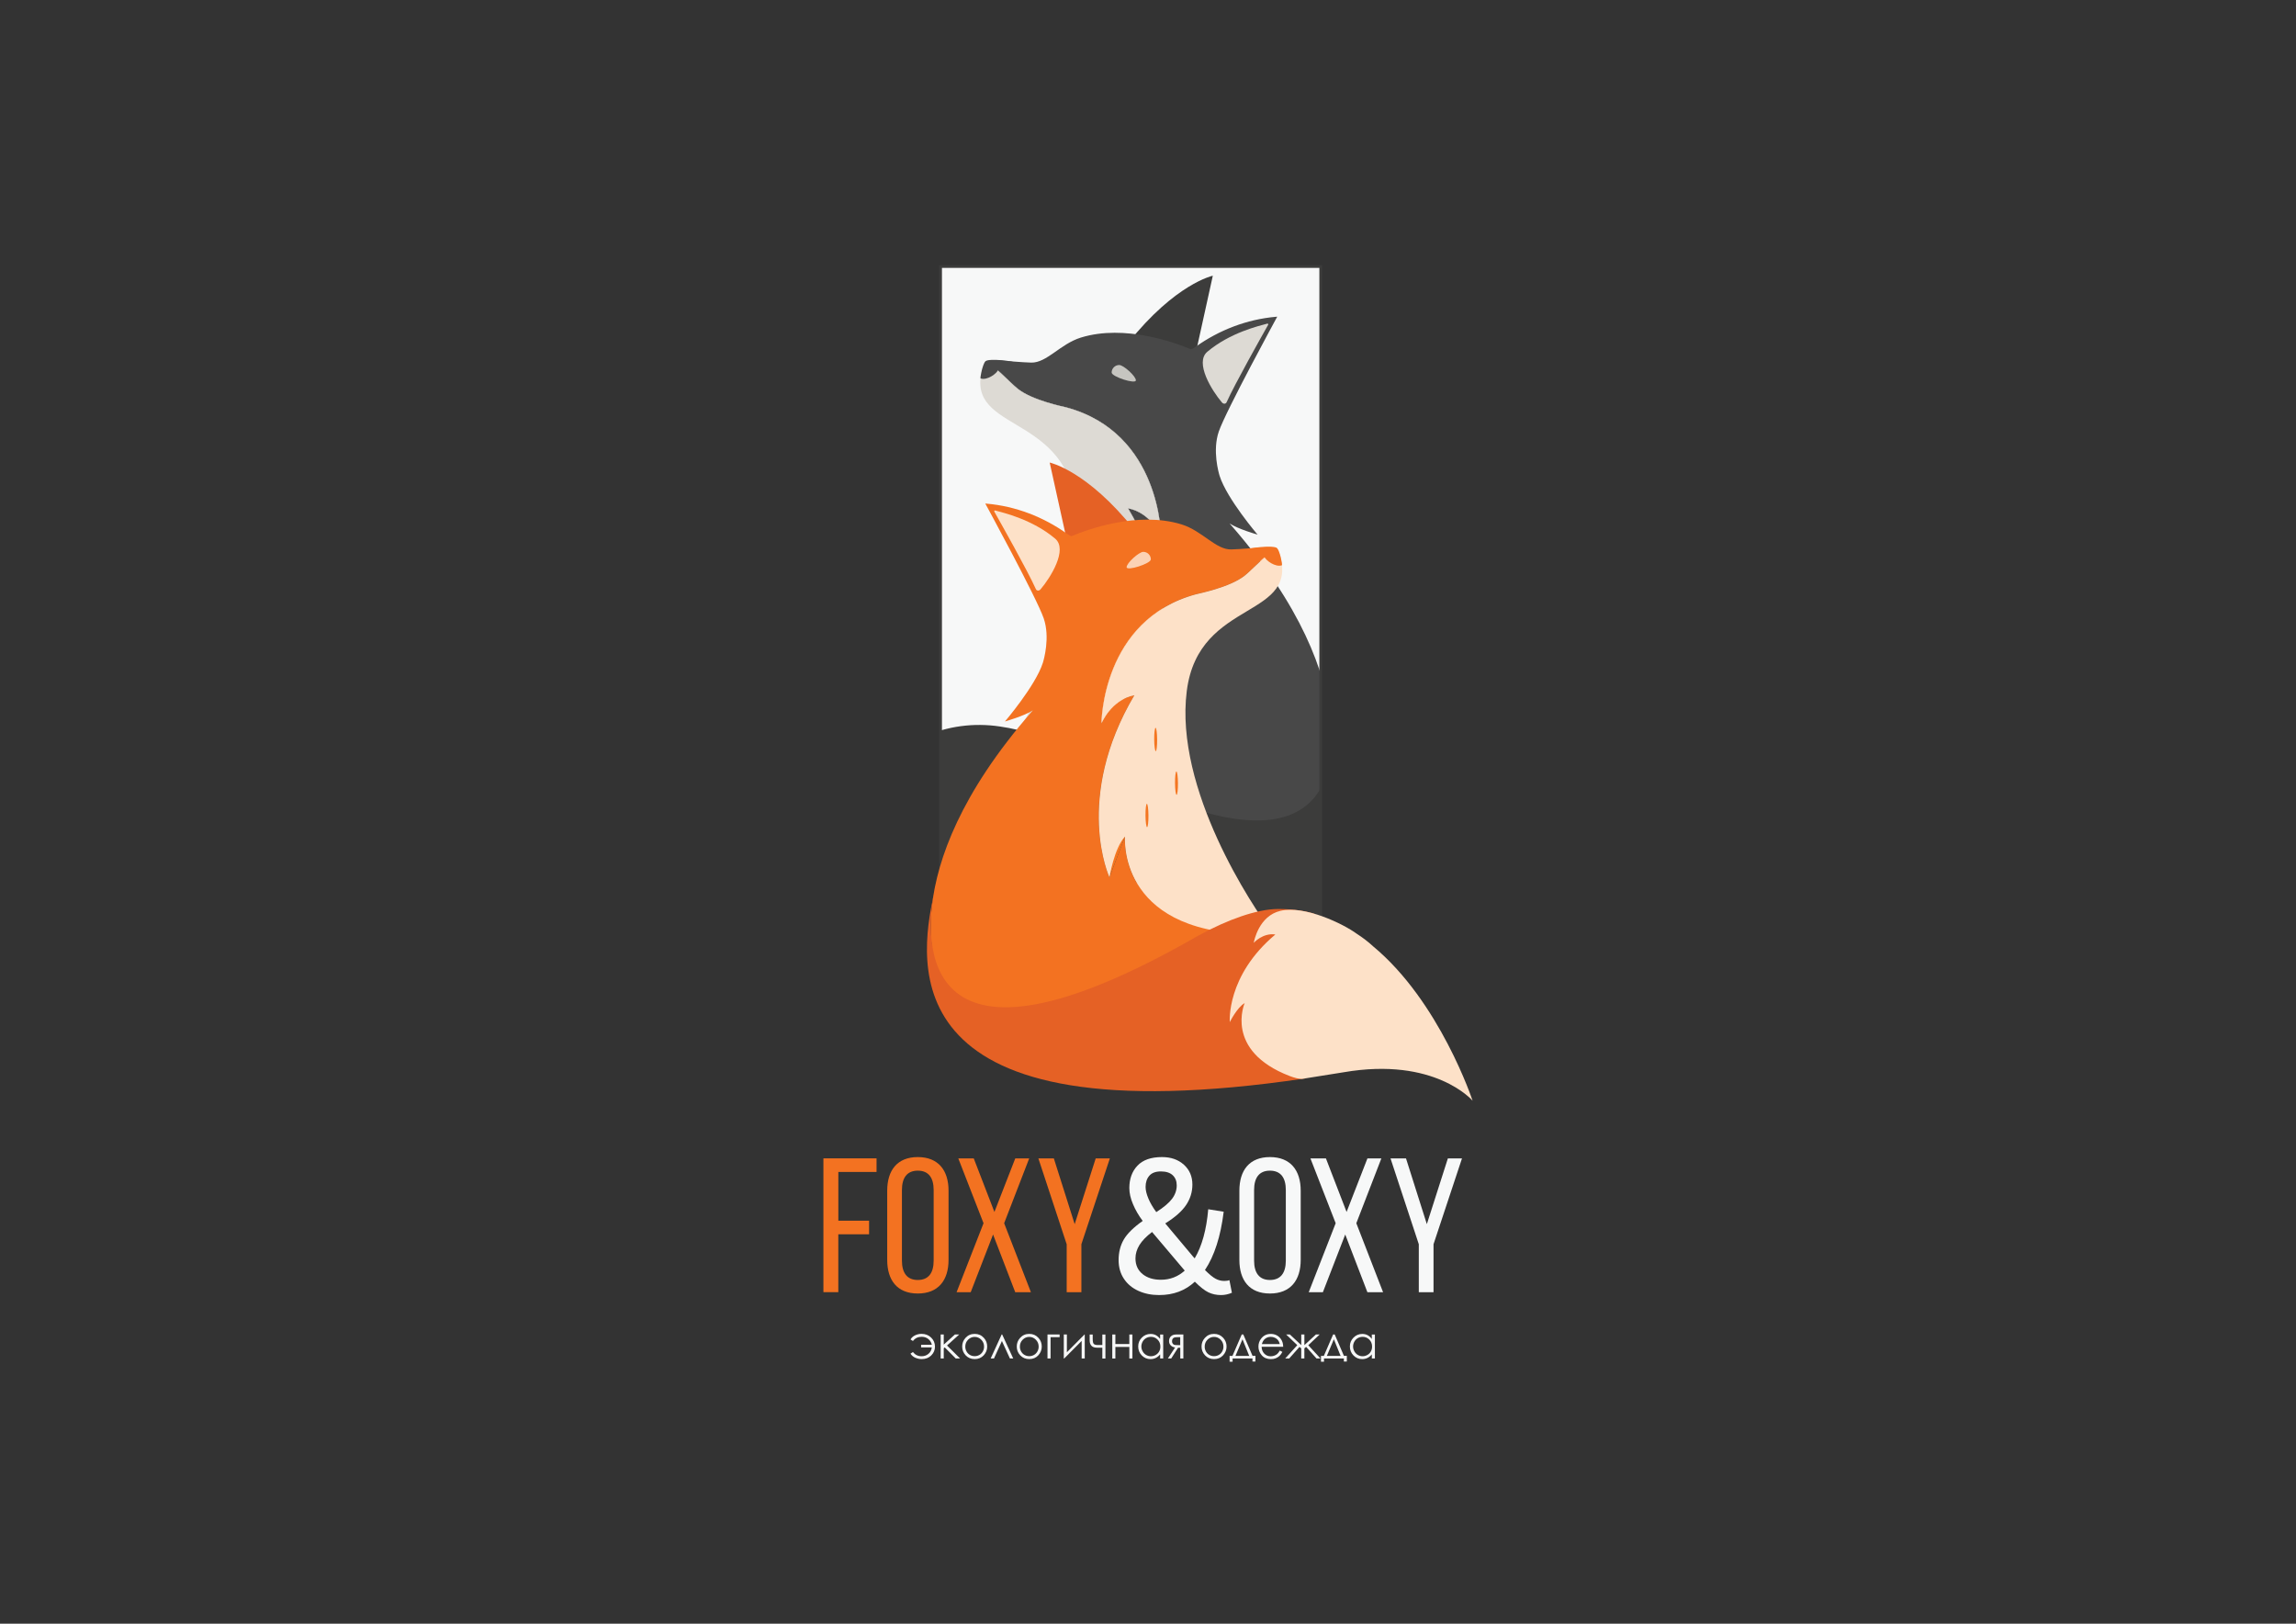 <?xml version="1.0" encoding="UTF-8"?>
<svg id="Layer_1" data-name="Layer 1" xmlns="http://www.w3.org/2000/svg" xmlns:xlink="http://www.w3.org/1999/xlink" viewBox="0 0 841.89 595.28">
  <rect x="0" y="0" width="841.89" height="595.28" fill="#333333" stroke="none"/>
  <defs>
    <style>
      .cls-1 {
        fill: #fffef6;
        opacity: .69;
      }

      .cls-1, .cls-2, .cls-3, .cls-4, .cls-5, .cls-6, .cls-7, .cls-8, .cls-9, .cls-10 {
        stroke-width: 0px;
      }

      .cls-2 {
        fill: #e56125;
      }

      .cls-3 {
        fill: #fde1c8;
      }

      .cls-4 {
        fill: #f37221;
      }

      .cls-5, .cls-11 {
        fill: none;
      }

      .cls-6 {
        fill: #3c3c3b;
      }

      .cls-7 {
        fill: #f47621;
      }

      .cls-8 {
        fill: #484848;
      }

      .cls-9 {
        fill: #f7f8f8;
      }

      .cls-10 {
        fill: #dddad4;
      }

      .cls-12 {
        clip-path: url(#clippath);
      }

      .cls-11 {
        stroke: #3c3c3b;
        stroke-miterlimit: 10;
      }
    </style>
    <clipPath id="clippath">
      <rect class="cls-5" x="344.74" y="96.06" width="139.66" height="259.74"/>
    </clipPath>
  </defs>
  <g>
    <g>
      <path class="cls-4" d="M318.67,447.53v4.97h-11.28v21.23h-5.46v-49.05h19.48v4.97h-14.01v17.87h11.28Z"/>
      <path class="cls-4" d="M325.32,436.53c0-7.5,3.71-12.33,11.21-12.33s11.28,4.83,11.28,12.33v25.36c0,7.43-3.71,12.33-11.28,12.33s-11.21-4.9-11.21-12.33v-25.36ZM330.72,462.18c0,4.48,1.89,7.08,5.82,7.08s5.81-2.59,5.81-7.08v-25.92c0-4.41-1.82-7.08-5.81-7.08s-5.82,2.66-5.82,7.08v25.92Z"/>
      <path class="cls-4" d="M364.14,452.58l-8.2,21.16h-5.18l9.88-25.29-9.25-23.75h5.67l7.57,19.62,7.64-19.62h5.11l-9.18,23.75,9.81,25.29h-5.75l-8.13-21.16Z"/>
      <path class="cls-4" d="M391.12,456.15l-10.37-31.46h5.67l7.64,24.1,7.71-24.1h5.19l-10.44,31.46v17.59h-5.39v-17.59Z"/>
      <path class="cls-9" d="M417.42,473.25c-2.27-1.03-4.04-2.51-5.32-4.45-1.29-1.94-1.93-4.21-1.93-6.83,0-2.85.63-5.36,1.89-7.53,1.26-2.17,3.57-4.45,6.94-6.83-1.5-2.01-2.69-4.06-3.57-6.17-.89-2.1-1.33-4.06-1.33-5.89,0-3.36.99-6.1,2.98-8.2,1.98-2.1,4.99-3.15,9-3.15,3.27,0,5.94.93,8.02,2.8,2.08,1.87,3.12,4.3,3.12,7.29,0,2.71-.77,5.21-2.31,7.5-1.54,2.29-4.09,4.53-7.64,6.73l10.16,12.12.63.7c2.66-4.48,4.32-10.49,4.97-18.01l5.67.91c-1.12,9.06-3.41,16.19-6.87,21.37,1.59,1.59,2.88,2.65,3.89,3.19,1,.54,2.07.81,3.19.81.79,0,1.42-.09,1.89-.28l.91,4.62c-1.31.56-2.64.84-3.99.84-1.68,0-3.21-.33-4.59-.98-1.38-.65-3.05-1.96-5.01-3.92-3.5,3.27-7.87,4.9-13.1,4.9-2.8,0-5.34-.51-7.6-1.54ZM418.93,467.08c1.73,1.4,3.97,2.1,6.73,2.1,3.36,0,6.28-1.12,8.76-3.36l-.84-.98-11.14-13.17c-2.1,1.59-3.64,3.18-4.62,4.76-.98,1.59-1.47,3.22-1.47,4.9,0,2.43.86,4.34,2.59,5.75ZM421.07,439.37c.68,1.61,1.65,3.28,2.91,5.01,2.71-1.73,4.64-3.35,5.78-4.87,1.14-1.52,1.72-3.16,1.72-4.94,0-1.54-.49-2.78-1.47-3.71-.98-.93-2.43-1.4-4.34-1.4s-3.33.53-4.24,1.58-1.37,2.42-1.37,4.1c0,1.22.34,2.63,1.02,4.24Z"/>
      <path class="cls-9" d="M454.45,436.53c0-7.5,3.71-12.33,11.21-12.33s11.28,4.83,11.28,12.33v25.36c0,7.43-3.71,12.33-11.28,12.33s-11.21-4.9-11.21-12.33v-25.36ZM459.85,462.18c0,4.48,1.89,7.08,5.81,7.08s5.82-2.59,5.82-7.08v-25.92c0-4.41-1.82-7.08-5.82-7.08s-5.81,2.66-5.81,7.08v25.92Z"/>
      <path class="cls-9" d="M493.27,452.58l-8.2,21.16h-5.19l9.88-25.29-9.25-23.75h5.68l7.57,19.62,7.64-19.62h5.11l-9.18,23.75,9.81,25.29h-5.75l-8.13-21.16Z"/>
      <path class="cls-9" d="M520.24,456.15l-10.37-31.46h5.68l7.64,24.1,7.71-24.1h5.18l-10.44,31.46v17.59h-5.4v-17.59Z"/>
    </g>
    <g>
      <path class="cls-9" d="M337.75,493.98v-.98h3.93c-.19-.85-.62-1.55-1.3-2.1s-1.49-.81-2.43-.81c-1.35,0-2.41.51-3.19,1.54l-.9-.56c.37-.65.92-1.16,1.67-1.52.75-.36,1.54-.54,2.36-.54,1.43,0,2.6.46,3.54,1.37.93.91,1.4,2.02,1.4,3.33,0,1.24-.45,2.31-1.36,3.21-.9.9-2.07,1.35-3.49,1.35-.83,0-1.61-.17-2.37-.5-.75-.33-1.34-.83-1.76-1.5l.9-.59c.82,1.03,1.88,1.54,3.18,1.54.98,0,1.82-.3,2.52-.89.7-.59,1.11-1.38,1.22-2.36h-3.93Z"/>
      <path class="cls-9" d="M344.92,489.25h1.13v3.71l4.08-3.71h1.58l-4.46,4.03,4.81,4.77h-1.6l-4.05-4.07-.36.32v3.75h-1.13v-8.8Z"/>
      <path class="cls-9" d="M357.4,489.02c1.35,0,2.48.49,3.37,1.47.81.89,1.21,1.95,1.21,3.18s-.43,2.3-1.28,3.22c-.86.92-1.96,1.38-3.3,1.38s-2.45-.46-3.31-1.38c-.86-.92-1.28-1.99-1.28-3.22s.4-2.27,1.21-3.17c.89-.99,2.02-1.48,3.38-1.48ZM357.39,490.13c-.94,0-1.75.35-2.43,1.04s-1.01,1.54-1.01,2.52c0,.64.15,1.23.46,1.78.31.55.72.97,1.25,1.27.52.3,1.1.45,1.73.45s1.2-.15,1.73-.45c.52-.3.94-.72,1.25-1.27s.46-1.14.46-1.78c0-.99-.34-1.83-1.02-2.52s-1.49-1.04-2.42-1.04Z"/>
      <path class="cls-9" d="M371.52,498.05h-1.2l-2.94-6.41-2.92,6.41h-1.21l4.03-8.8h.2l4.05,8.8Z"/>
      <path class="cls-9" d="M377.41,489.02c1.36,0,2.48.49,3.37,1.47.81.89,1.21,1.95,1.21,3.18s-.43,2.3-1.28,3.22-1.96,1.38-3.3,1.38-2.45-.46-3.31-1.38c-.86-.92-1.28-1.99-1.28-3.22s.4-2.27,1.22-3.17c.89-.99,2.02-1.48,3.38-1.48ZM377.41,490.13c-.94,0-1.75.35-2.43,1.04s-1.01,1.54-1.01,2.52c0,.64.15,1.23.46,1.78.31.55.72.97,1.25,1.27.52.3,1.1.45,1.73.45s1.2-.15,1.73-.45c.52-.3.94-.72,1.25-1.27.31-.55.46-1.14.46-1.78,0-.99-.34-1.83-1.02-2.52-.68-.7-1.49-1.04-2.42-1.04Z"/>
      <path class="cls-9" d="M385.22,490.24v7.8h-1.13v-8.8h4.45v.99h-3.31Z"/>
      <path class="cls-9" d="M391.2,489.25v6.51l6.46-6.51h.09v8.8h-1.13v-6.45l-6.41,6.45h-.14v-8.8h1.13Z"/>
      <path class="cls-9" d="M404.2,494.08h-1.99c-.9,0-1.56-.23-2-.7-.43-.46-.65-1.11-.65-1.93v-2.2h1.11v1.59c0,1.02.14,1.66.44,1.9.29.24.77.37,1.44.37h1.65v-3.86h1.13v8.8h-1.13v-3.97Z"/>
      <path class="cls-9" d="M414.1,493.81h-5.12v4.24h-1.13v-8.8h1.13v3.49h5.12v-3.49h1.13v8.8h-1.13v-4.24Z"/>
      <path class="cls-9" d="M426.52,489.25v8.8h-1.12v-1.51c-.47.58-1.01,1.01-1.6,1.3-.59.29-1.24.44-1.94.44-1.25,0-2.31-.45-3.19-1.35-.88-.9-1.32-2-1.32-3.29s.44-2.35,1.33-3.25c.89-.9,1.96-1.35,3.21-1.35.72,0,1.38.15,1.96.46s1.1.77,1.54,1.38v-1.62h1.12ZM421.99,490.11c-.63,0-1.21.16-1.74.46-.53.31-.96.74-1.27,1.3s-.47,1.15-.47,1.78.16,1.21.48,1.78.74,1.01,1.28,1.32,1.11.47,1.72.47,1.21-.16,1.76-.47c.55-.31.98-.73,1.28-1.27s.45-1.13.45-1.8c0-1.02-.33-1.87-1.01-2.55-.67-.68-1.5-1.03-2.47-1.03Z"/>
      <path class="cls-9" d="M432.77,494.11h-.81l-2.51,3.94h-1.22l2.65-4.05c-.66-.08-1.19-.33-1.6-.75-.41-.42-.62-.94-.62-1.56,0-.78.24-1.38.71-1.8.47-.43,1.09-.64,1.86-.64h2.68v8.8h-1.13v-3.94ZM432.77,490.23h-.74c-.72,0-1.21.05-1.46.14-.25.09-.44.25-.59.47-.15.22-.22.52-.22.9s.09.66.28.89c.19.23.4.38.63.43.23.05.68.08,1.35.08h.74v-2.92Z"/>
      <path class="cls-9" d="M445.17,489.02c1.36,0,2.48.49,3.37,1.47.81.89,1.21,1.95,1.21,3.18s-.43,2.3-1.28,3.22-1.96,1.38-3.3,1.38-2.45-.46-3.31-1.38c-.86-.92-1.28-1.99-1.28-3.22s.4-2.27,1.22-3.17c.89-.99,2.02-1.48,3.38-1.48ZM445.17,490.13c-.94,0-1.75.35-2.43,1.04s-1.01,1.54-1.01,2.52c0,.64.15,1.23.46,1.78.31.55.72.97,1.25,1.27.52.3,1.1.45,1.73.45s1.2-.15,1.73-.45c.52-.3.94-.72,1.25-1.27.31-.55.46-1.14.46-1.78,0-.99-.34-1.83-1.02-2.52-.68-.7-1.49-1.04-2.42-1.04Z"/>
      <path class="cls-9" d="M451.92,497.08l3.39-7.83h.59l3.38,7.83h1.06v2.09h-1.09v-1.12h-7.28v1.17h-1.11v-2.13h1.07ZM455.59,491l-2.57,6.09h5.04l-2.47-6.09Z"/>
      <path class="cls-9" d="M469.27,495.13l.95.5c-.31.61-.67,1.11-1.08,1.49-.41.38-.87.66-1.38.86s-1.09.3-1.74.3c-1.43,0-2.56-.47-3.37-1.41s-1.21-2-1.21-3.19c0-1.12.34-2.11,1.03-2.98.87-1.11,2.03-1.67,3.49-1.67s2.7.57,3.59,1.71c.64.8.96,1.81.97,3.01h-7.91c.02,1.02.35,1.86.98,2.51.63.65,1.41.98,2.34.98.45,0,.88-.08,1.31-.23.42-.16.78-.36,1.08-.62.3-.26.62-.67.96-1.25ZM469.27,492.76c-.15-.6-.37-1.09-.66-1.45-.29-.36-.67-.65-1.15-.87-.47-.22-.97-.33-1.5-.33-.86,0-1.61.28-2.23.83-.45.4-.8,1.01-1.03,1.82h6.56Z"/>
      <path class="cls-9" d="M477.14,489.25h1.15v3.89l4.21-3.89h1.38l-4.16,3.92,4.47,4.87h-1.45l-3.81-4.25-.65.54v3.71h-1.15v-3.71l-.63-.54-3.78,4.25h-1.46l4.42-4.88-4.08-3.91h1.38l4.16,3.88v-3.88Z"/>
      <path class="cls-9" d="M485.43,497.08l3.39-7.83h.59l3.38,7.83h1.06v2.09h-1.09v-1.12h-7.28v1.17h-1.11v-2.13h1.07ZM489.1,491l-2.57,6.09h5.04l-2.47-6.09Z"/>
      <path class="cls-9" d="M504.14,489.25v8.8h-1.12v-1.51c-.47.58-1.01,1.01-1.6,1.3-.59.29-1.24.44-1.94.44-1.25,0-2.31-.45-3.19-1.35-.88-.9-1.32-2-1.32-3.29s.44-2.35,1.33-3.25c.89-.9,1.96-1.35,3.21-1.35.72,0,1.38.15,1.96.46s1.1.77,1.54,1.38v-1.62h1.12ZM499.62,490.11c-.63,0-1.21.16-1.74.46-.53.31-.96.74-1.27,1.3s-.47,1.15-.47,1.78.16,1.21.48,1.78.74,1.01,1.28,1.32,1.11.47,1.72.47,1.21-.16,1.76-.47c.55-.31.98-.73,1.28-1.27s.45-1.13.45-1.8c0-1.02-.33-1.87-1.01-2.55-.67-.68-1.5-1.03-2.47-1.03Z"/>
    </g>
  </g>
  <g>
    <path class="cls-2" d="M343.1,324.58s0,.01,0,.03c-.22,1.02-.47,2.13-.73,3.35.37-2.05.7-3.31.73-3.38Z"/>
    <g class="cls-12">
      <rect class="cls-9" x="345.03" y="97.85" width="139.43" height="255.54"/>
      <rect class="cls-5" x="344.38" y="96.84" width="140.5" height="259.47"/>
      <g>
        <g>
          <path class="cls-6" d="M438.24,130.41l3.63-16.45,2.84-12.88s-13.68,2.86-31.07,24.68h0s24.6,4.66,24.6,4.66Z"/>
          <path class="cls-7" d="M407.51,287.76s.04-.08.07-.13c-.02.09-.03.13-.03.14,0,0-.01,0-.04-.01Z"/>
          <path class="cls-8" d="M485.27,289.27s18.16-36.99-33.82-96.69c0,0-.58-.66-.58-.67,0,0,0,0,0,0,3.08,2.05,10.26,4.1,10.26,4.1,0,0-11.21-13.11-13.9-21.48-.38-1.2-2.72-9.34-.33-16.32,2.58-7.54,21.43-42.11,21.43-42.11l-.49.04c-10.65.94-20.79,4.84-29.5,11.05-.86.61-1.47.94-1.68.86-5.54-2.34-24.19-9.26-40.3-4.3-7.61,2.35-12.56,9.35-18.26,9.18-7.37-.23-15.52-1.56-16.79-.14-.02.02-.04.04-.04.06,1.95-.41,9.05,7.4,11.96,9.7,5.45,4.29,16.71,6.51,17.79,6.8,34.71,9.36,34.71,47.36,34.71,47.36,0,0-3.45-8.64-12.08-10.36,22.45,38,9.15,66.77,9.15,66.77l-5.7-14.96s.75,8.25-4.2,16.87c-1.04.59-2.05,1.42-3.05,2.5-4.5,4.94-9.41,8.6-14.59,11.19-12.03,6-22.83,1.92-24.18,5.19-2.84,6.87,40.72,49.98,83.89,36.41,4.88-1.53,22.46-5.93,30.31-21.07Z"/>
          <path class="cls-7" d="M407.58,287.62c-.03.05-.05.09-.07.13.03.01.04.01.04.01,0-.01.01-.05.03-.14Z"/>
          <path class="cls-8" d="M371.04,141.74c13.83,16.85,26.81,16.31,34.77,24.53,16.34,16.9-20.22,68.73-29.52,107.12,14.06.18,22.47-3.65,33.56-15.85.99-1.09,2.01-1.91,3.05-2.5,4.95-8.63,4.2-16.87,4.2-16.87l5.7,14.96s13.3-28.78-9.15-66.77c8.64,1.72,12.08,10.36,12.08,10.36,0,0,0-38-34.71-47.36-1.09-.29-12.35-2.51-17.79-6.8-2.91-2.3-10.01-10.11-11.96-9.7-.97,1.37,5.51,3.71,9.76,8.88Z"/>
          <path class="cls-10" d="M442.7,128.96c8.37-7.05,18.94-9.48,21.98-10.32.25-.07.45.19.33.42-1.99,3.52-12.21,21.63-15.24,28.4-.32.72-1.2.69-1.71.09-3.7-4.33-10.08-14.61-5.36-18.59Z"/>
          <path class="cls-7" d="M407.58,287.62c-.03.05-.05.09-.07.13.03.01.04.01.04.01,0-.01.01-.05.03-.14Z"/>
          <path class="cls-10" d="M371.23,273.92c48.86-1.07,45.86-35.75,45.86-35.75h0c4.01,4.31,5.7,14.96,5.7,14.96,0,0,13.3-28.78-9.15-66.77,8.64,1.72,12.08,10.36,12.08,10.36,0,0,0-38-34.71-47.36-1.09-.29-12.35-2.51-17.79-6.8-2.91-2.3-10.01-10.11-11.96-9.7-.21.04-.35.17-.43.4-9.07,25.58,29.24,17.03,33.62,51.58,4.56,35.99-17.22,79.12-24.46,88.67l-5.33.04c2.16.28,4.33.41,6.51.38.03,0,.05,0,.06,0Z"/>
          <path class="cls-7" d="M407.55,287.77s.01-.05.03-.14c-.03.05-.05.09-.07.13.03.01.04.01.04.01Z"/>
          <path class="cls-8" d="M372.62,133.13c-.37-.76-10.08-1.86-11.27-.69-1.03,1.02-2.08,6.18-1.77,6.3,2.31.83,5.97-1.75,6.5-3.29.39-1.14,7.15-1.08,6.55-2.32Z"/>
          <ellipse class="cls-8" cx="405.83" cy="202.57" rx="4.28" ry=".54" transform="translate(199.9 606.71) rotate(-89.53)"/>
          <ellipse class="cls-8" cx="398.2" cy="218.57" rx="4.28" ry=".54" transform="translate(176.34 614.95) rotate(-89.53)"/>
          <ellipse class="cls-8" cx="409.02" cy="230.44" rx="4.28" ry=".54" transform="translate(175.21 637.54) rotate(-89.53)"/>
          <path class="cls-1" d="M407.62,136.58c-.01,1.54,8.87,4.39,8.88,2.86.01-1.54-4.54-5.6-6.08-5.62s-2.79,1.22-2.81,2.76Z"/>
        </g>
        <path class="cls-6" d="M394.63,347.77c-3.09-.46-12.82-24.97-20.29-41.03-.36,5.88-3.74,13.92-17.65,19.26,0,0-.01,0-.03.01-.81.3-1.64.56-2.49.78-.52.13-1.57.29-2.1.23,0,0-13.65-2.16-15.13-2.41-33.52-5.77-47.3,10.44-47.3,10.44,0,0,12-36.37,36.54-56.65,0,0,.02-.02.02-.02,1.71-1.58,3.71-3.11,5.93-4.55,1.56-1.14,3.75-2.43,6.41-3.64,8.75-4.01,18.5-5.26,28.02-3.86,9.42,1.38,15.72,3.84,23.1,7.92.16.05.31.12.46.21,104.61,60.2,99.9.47,97.13-14.96,5.39,25.23,59.03,110.74-92.62,88.28Z"/>
      </g>
    </g>
    <rect class="cls-11" x="344.89" y="97.71" width="139.39" height="258.67"/>
    <g>
      <g>
        <path class="cls-2" d="M391.37,198.91l-3.63-16.45-2.84-12.88s13.68,2.86,31.07,24.68h0s-24.6,4.66-24.6,4.66Z"/>
        <path class="cls-7" d="M422.06,356.27s-.01-.05-.03-.14c.03.05.05.09.07.13-.03.01-.04.01-.04.01Z"/>
        <path class="cls-4" d="M344.34,357.77s-18.16-36.99,33.82-96.69c0,0,.58-.66.58-.67,0,0,0,0,0,0-3.08,2.05-10.26,4.1-10.26,4.1,0,0,11.21-13.11,13.9-21.48.38-1.2,2.72-9.34.33-16.32-2.58-7.54-21.43-42.11-21.43-42.11l.49.04c10.65.94,20.79,4.84,29.5,11.05.86.61,1.47.94,1.68.86,5.54-2.34,24.19-9.26,40.3-4.3,7.61,2.35,12.56,9.35,18.26,9.18,7.37-.23,15.52-1.56,16.79-.14.02.02.04.04.04.06-1.95-.41-9.05,7.4-11.96,9.7-5.45,4.29-16.71,6.51-17.79,6.8-34.71,9.36-34.71,47.36-34.71,47.36,0,0,3.45-8.64,12.08-10.36-22.45,38-9.15,66.77-9.15,66.77l5.7-14.96s-.75,8.25,4.2,16.87c1.04.59,2.05,1.42,3.05,2.5,4.5,4.94,9.41,8.6,14.59,11.19,12.03,6,22.83,1.92,24.18,5.19,2.84,6.87-40.72,49.98-83.89,36.41-4.88-1.53-22.46-5.93-30.31-21.07Z"/>
        <path class="cls-7" d="M422.03,356.13c.03.05.05.09.07.13-.03.01-.04.01-.04.01,0-.01-.01-.05-.03-.14Z"/>
        <path class="cls-7" d="M458.57,210.24c-13.83,16.85-26.81,16.31-34.77,24.53-16.34,16.9,25.43,69.26,34.74,107.65-14.06.18-27.68-4.18-38.78-16.38-.99-1.09-2.01-1.91-3.05-2.5-4.95-8.63-4.2-16.87-4.2-16.87l-5.7,14.96s-13.3-28.78,9.15-66.77c-8.64,1.72-12.08,10.36-12.08,10.36,0,0,0-38,34.71-47.36,1.09-.29,12.35-2.51,17.79-6.8,2.91-2.3,10.01-10.11,11.96-9.7.97,1.37-5.51,3.71-9.76,8.88Z"/>
        <path class="cls-3" d="M386.9,197.47c-8.37-7.05-18.94-9.48-21.98-10.32-.25-.07-.45.19-.33.42,1.99,3.52,12.21,21.63,15.24,28.4.32.72,1.2.69,1.71.09,3.7-4.33,10.08-14.61,5.36-18.59Z"/>
        <path class="cls-7" d="M422.03,356.13c.03.05.05.09.07.13-.03.01-.04.01-.04.01,0-.01-.01-.05-.03-.14Z"/>
        <path class="cls-3" d="M458.38,342.43c-48.86-1.07-45.86-35.75-45.86-35.75h0c-4.01,4.31-5.7,14.96-5.7,14.96,0,0-13.3-28.78,9.15-66.77-8.64,1.72-12.08,10.36-12.08,10.36,0,0,0-38,34.71-47.36,1.09-.29,12.35-2.51,17.79-6.8,2.91-2.3,10.01-10.11,11.96-9.7.21.04.35.17.43.4,9.07,25.58-29.24,17.03-33.62,51.58-4.56,35.99,24.06,78.96,31.31,88.51l-1.51.2c-2.16.28-4.33.41-6.51.38-.03,0-.05,0-.06,0Z"/>
        <path class="cls-7" d="M422.06,356.27s-.01-.05-.03-.14c.03.05.05.09.07.13-.03.01-.04.01-.04.01Z"/>
        <path class="cls-4" d="M456.99,201.63c.37-.76,10.08-1.86,11.27-.69,1.03,1.02,2.08,6.18,1.77,6.3-2.31.83-5.97-1.75-6.5-3.29-.39-1.14-7.15-1.08-6.55-2.32Z"/>
        <ellipse class="cls-7" cx="423.78" cy="271.08" rx=".54" ry="4.28" transform="translate(-2.23 3.51) rotate(-.47)"/>
        <ellipse class="cls-7" cx="431.41" cy="287.08" rx=".54" ry="4.28" transform="translate(-2.36 3.58) rotate(-.47)"/>
        <ellipse class="cls-7" cx="420.59" cy="298.94" rx=".54" ry="4.28" transform="translate(-2.46 3.49) rotate(-.47)"/>
        <path class="cls-1" d="M421.99,205.08c.01,1.54-8.87,4.39-8.88,2.86-.01-1.54,4.54-5.6,6.08-5.62s2.79,1.22,2.81,2.76Z"/>
      </g>
      <g>
        <path class="cls-2" d="M463.47,361.55c-4.87.84,19.62,33.15,15.05,33.83-151.65,22.46-141.54-42.16-136.16-67.38-2.76,15.43-7.47,75.15,97.13,14.96.15-.09.3-.16.46-.21,9.92-5.48,20.93-9.5,28.73-9.5,4.84,0,9.38.57,13.3,1.76"/>
        <path class="cls-3" d="M539.97,403.55s-13.78-16.21-47.3-10.44c-1.48.25-15.13,2.41-15.13,2.41-.54.06-1.59-.1-2.1-.23-.84-.21-1.67-.47-2.49-.78-.02,0-.03-.01-.03-.01-24.22-9.31-16.52-26.78-16.52-26.78-1.47.9-2.83,2.65-3.83,4.18-1,1.53-1.63,2.83-1.63,2.83,0,0-1.42-16.94,16.7-32.13-4.63-.68-7.92,3.07-7.92,3.07.12-.74,1.89-9.9,9.81-11.75,8.83-2.07,22.94,4.73,27.95,8.4,2.22,1.43,4.22,2.96,5.93,4.55,0,0,.01.01.02.02,24.53,20.28,36.54,56.65,36.54,56.65Z"/>
      </g>
    </g>
  </g>
</svg>